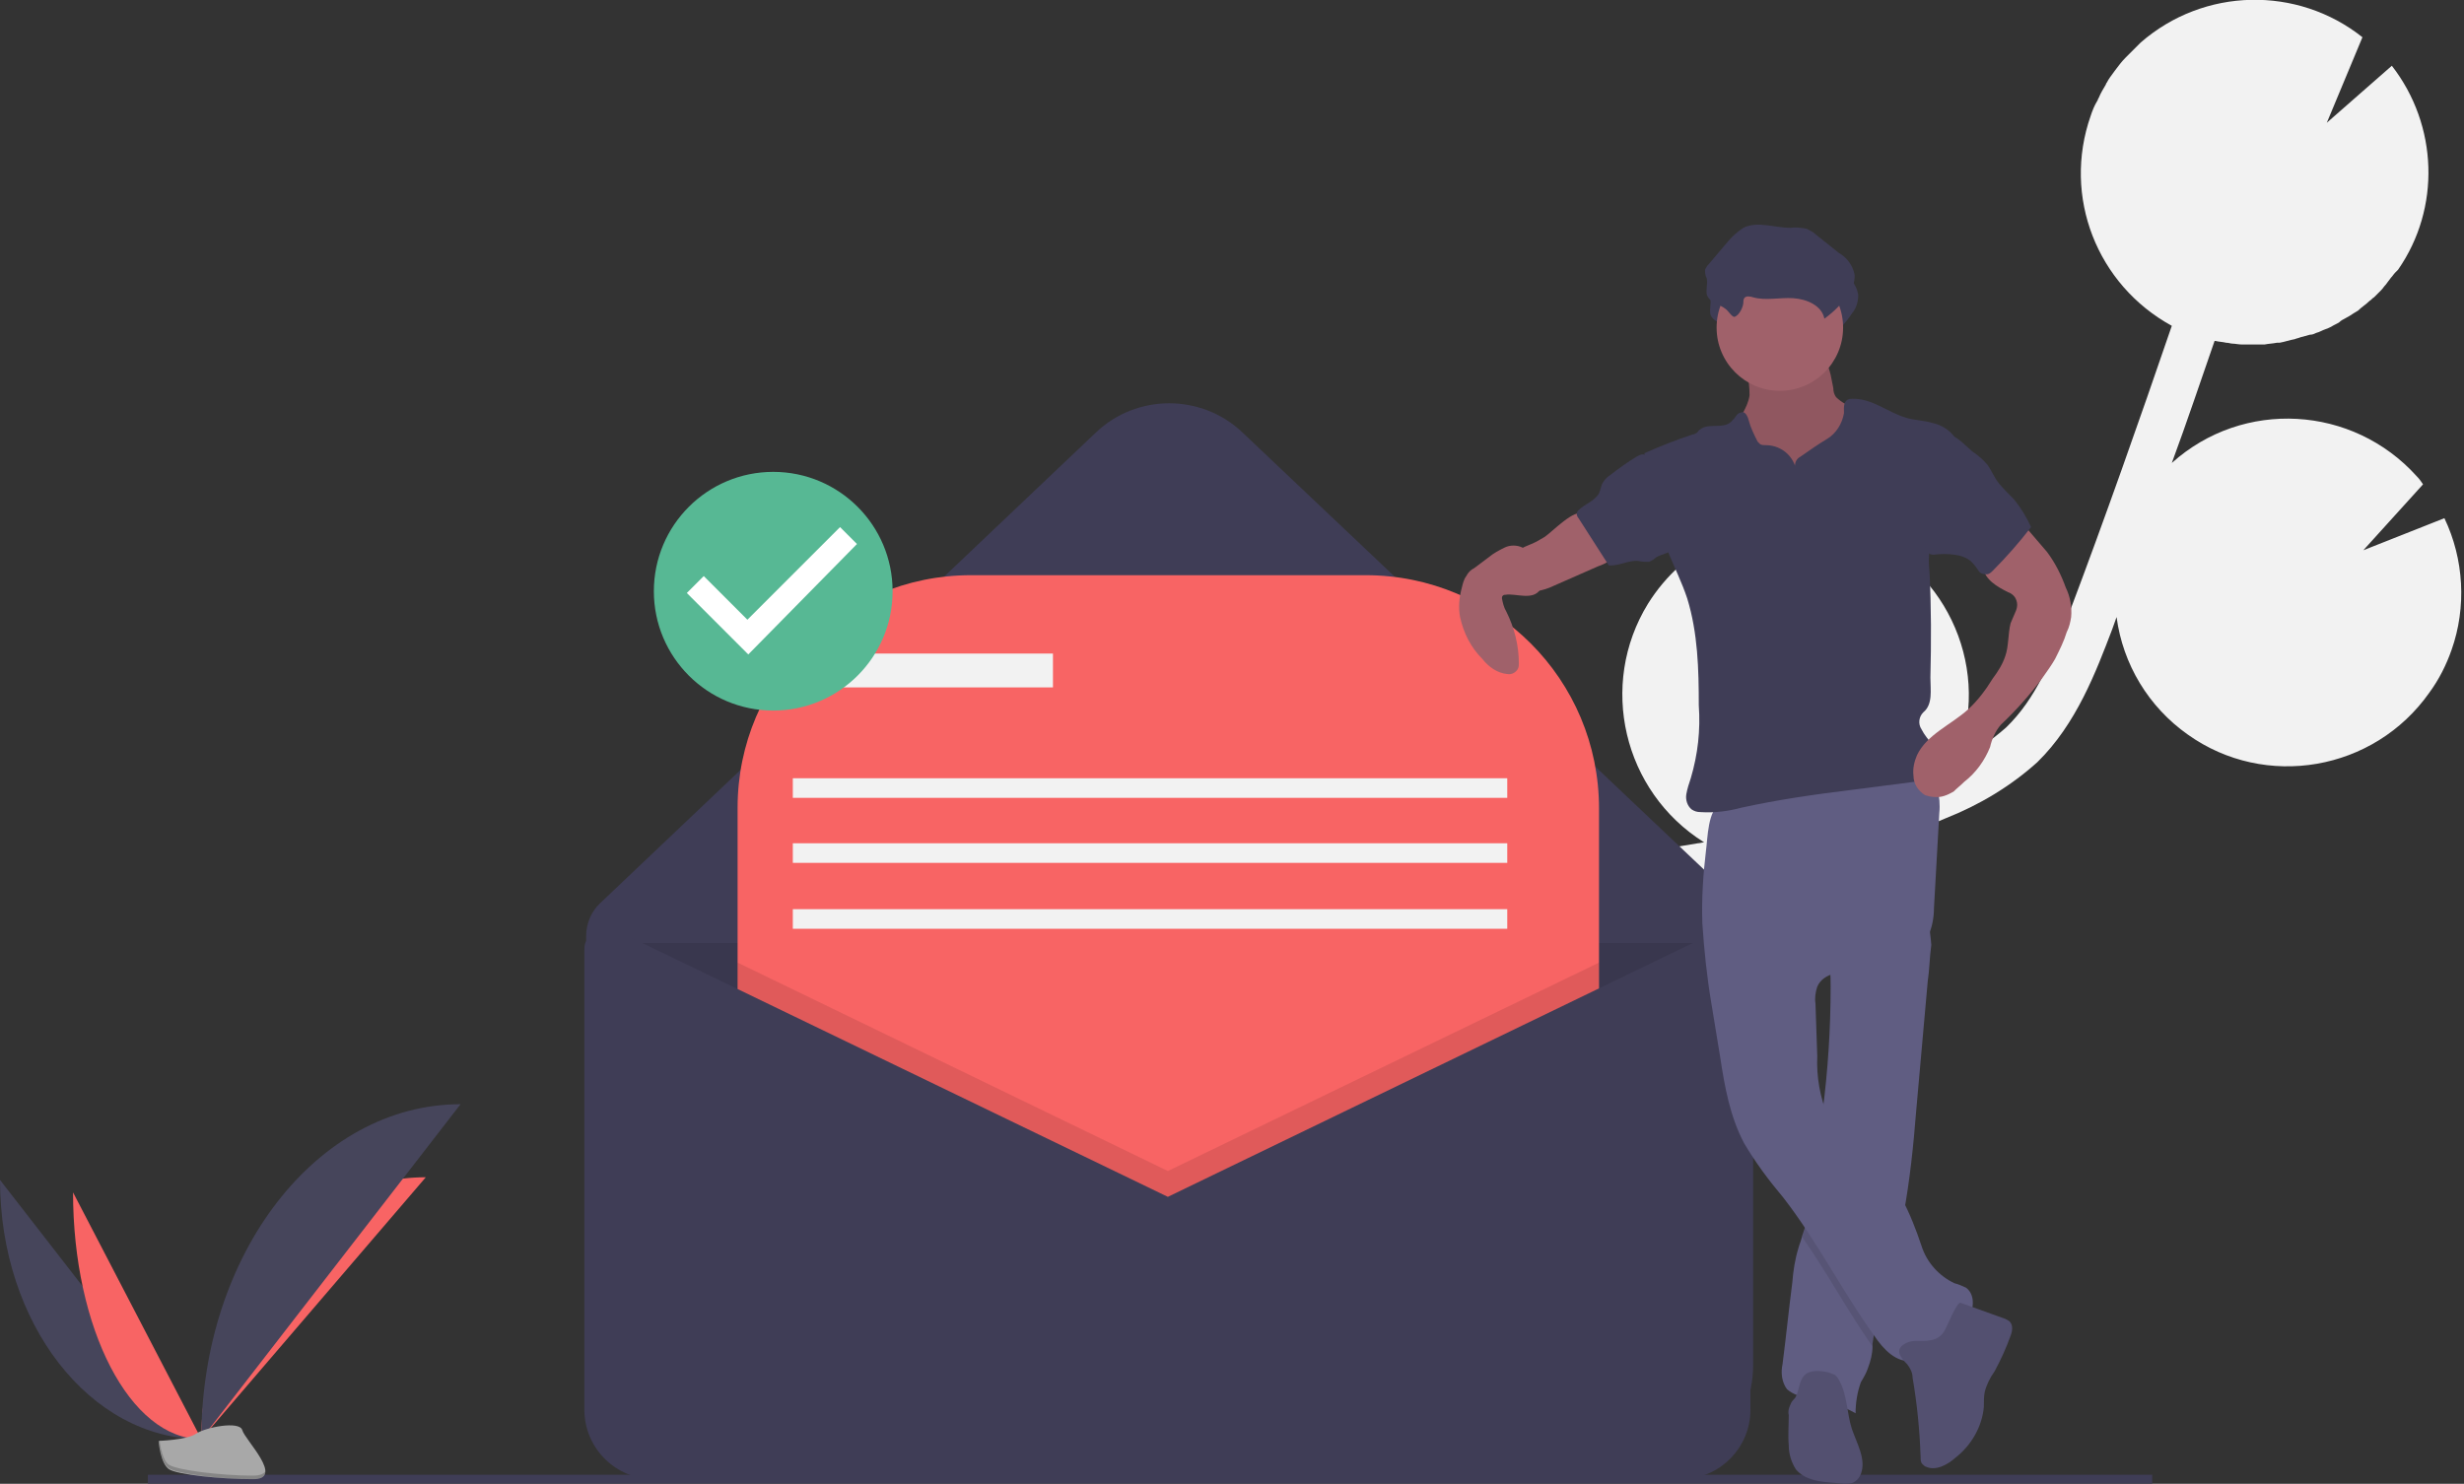 <?xml version="1.0" encoding="utf-8"?>
<!-- Generator: Adobe Illustrator 25.0.1, SVG Export Plug-In . SVG Version: 6.00 Build 0)  -->
<svg version="1.1" id="Camada_1" xmlns="http://www.w3.org/2000/svg" xmlns:xlink="http://www.w3.org/1999/xlink" x="0px" y="0px"
	 viewBox="0 0 276.6 166.6" style="enable-background:new 0 0 276.6 166.6;" xml:space="preserve">
<rect x="0" y="0" width="276.6" height="166.6" fill="#333333" stroke="none"/>
<style type="text/css">
	.st0{fill:#F2F2F2;}
	.st1{fill:#3F3D56;}
	.st2{opacity:0.1;enable-background:new    ;}
	.st3{fill:none;stroke:#3F3D56;stroke-miterlimit:10;}
	.st4{fill:#F86464;}
	.st5{fill:#46455B;}
	.st6{fill:#A8A8A8;}
	.st7{opacity:0.2;enable-background:new    ;}
	.st8{fill:#A0616A;}
	.st9{fill:#605D82;}
	.st10{fill:#535070;}
	.st11{fill:#FFFFFF;}
	.st12{fill:#57B894;}
</style>
<g id="Illustration" transform="translate(0 -0.018)">
	<path id="Caminho_2568" class="st0" d="M188.2,95.1l2.4-0.4c0.2,0,0.5-0.1,0.7-0.1c-9.1-5.7-11.9-17.7-6.3-26.8
		c4-6.4,11.2-9.9,18.7-9.1l-3.1,7.4l7.4-6.4c0,0,0,0,0,0c10.1,3.6,15.5,14.7,11.9,24.8c0,0,0,0,0,0c-0.1,0.4-0.3,0.7-0.4,1
		c2.1-1,4-2.3,5.7-3.8c3.3-3.2,5.1-7.5,7.1-12.9c4-10.6,7.8-21.4,11.5-32.2c-8.4-4.6-12.3-14.5-9.1-23.6c0.2-0.6,0.4-1.1,0.7-1.6
		c0.1-0.1,0.1-0.3,0.2-0.4c0.2-0.5,0.5-1,0.8-1.5c0-0.1,0.1-0.2,0.1-0.2c0.2-0.4,0.5-0.8,0.8-1.2c0.1-0.1,0.2-0.3,0.3-0.4
		c0.3-0.4,0.6-0.8,1-1.2c0.1-0.1,0.2-0.2,0.4-0.4c0.3-0.3,0.5-0.5,0.8-0.8c0.1-0.1,0.3-0.3,0.4-0.4c0,0,0.1-0.1,0.1-0.1l0,0
		c7.1-6.2,17.6-6.4,24.9-0.6l-4,9.6l7.3-6.4c5.2,6.7,5.5,16,0.7,22.9l0,0c-0.1,0.1-0.2,0.2-0.3,0.3c-0.2,0.2-0.3,0.4-0.5,0.6
		c-0.2,0.3-0.4,0.5-0.6,0.8c-0.2,0.2-0.3,0.4-0.5,0.6c-0.3,0.3-0.5,0.5-0.8,0.8c-0.2,0.1-0.3,0.3-0.5,0.4c-0.4,0.4-0.9,0.7-1.3,1.1
		c-0.2,0.1-0.3,0.2-0.5,0.3c-0.3,0.2-0.6,0.4-1,0.6c-0.2,0.1-0.4,0.2-0.6,0.4c-0.3,0.2-0.6,0.3-0.9,0.5c-0.2,0.1-0.4,0.2-0.7,0.3
		c-0.3,0.1-0.6,0.3-1,0.4c-0.2,0.1-0.4,0.2-0.7,0.2c-0.4,0.1-0.7,0.2-1.1,0.3c-0.2,0.1-0.4,0.1-0.6,0.2c-0.6,0.1-1.1,0.3-1.7,0.4
		c-0.1,0-0.2,0-0.3,0c-0.5,0.1-0.9,0.1-1.4,0.2c-0.2,0-0.4,0-0.6,0c-0.4,0-0.8,0-1.2,0c-0.2,0-0.5,0-0.7,0c-0.4,0-0.8-0.1-1.1-0.1
		c-0.2,0-0.4-0.1-0.7-0.1c-0.4-0.1-0.8-0.1-1.2-0.2l-0.1,0c-1.6,4.6-3.1,9.1-4.8,13.7c8-7.2,20.3-6.5,27.5,1.5
		c0.3,0.3,0.5,0.6,0.7,0.9l-6.7,7.4l9.1-3.6c2.2,4.6,2.5,10,0.8,14.8c-0.6,1.7-1.4,3.3-2.5,4.8c-6.2,8.8-18.4,10.9-27.1,4.7
		c-4.4-3.1-7.3-7.9-8-13.2c-0.2,0.5-0.3,0.9-0.5,1.4c-1.8,4.7-4,10.6-8.4,14.9c-3,2.7-6.5,4.8-10.3,6.3c-2.3,1-4.7,1.9-7,2.8
		c-2.6,1.6-5.6,2.6-8.7,2.8c-3.8,1-7.6,1.9-11.4,2.6l-2.4,0.4c-2.1,0.4-4.4,0.7-6.5,1.2c0.3,0.1,0.6,0.2,0.9,0.3
		c8,2.8,13.3,10.5,13,19l-15,4.6l13.6,2.2c-4.1,10-15.4,14.8-25.4,10.7c-2.7-1.1-5.1-2.8-7.1-4.9c0.1,0.5,0.3,0.9,0.4,1.4
		c0.3,0.9,0.5,1.8,0.8,2.7c3.6,12.3,2,21.9-4.3,27.2l-3.5-4.2c6.2-5.1,4.3-15.6,2.6-21.5c-0.3-0.9-0.5-1.8-0.8-2.7
		c-2.3-7.7-5-16.5-1.5-24.5C161.5,99.7,176.3,97.1,188.2,95.1z"/>
	<path id="Caminho_2569" class="st1" d="M183.8,166.2h-105c-7.2,0-13-5.8-13-13l0,0v-48.1c0-1.4,0.6-2.8,1.6-3.7L123,48.6
		c4.6-4.4,11.9-4.4,16.5,0l53.1,50.3c2.7,2.5,4.2,6.1,4.2,9.8v44.6C196.8,160.4,191,166.2,183.8,166.2L183.8,166.2L183.8,166.2z"/>
	<path id="Caminho_2570" class="st2" d="M65.8,105.9h129.9v52.5c0,4.3-3.5,7.8-7.8,7.8H73.6c-4.3,0-7.8-3.5-7.8-7.8L65.8,105.9
		L65.8,105.9z"/>
	<path id="Caminho_2571" class="st3" d="M65.6,102.8"/>
	<path id="Retângulo_860" class="st4" d="M109,64.6h44.3c14.5,0,26.2,11.7,26.2,26.2V135c0,14.5-11.7,26.2-26.2,26.2H109
		c-14.5,0-26.2-11.7-26.2-26.2V90.7C82.8,76.3,94.5,64.6,109,64.6z"/>
	<path id="Caminho_2572" class="st2" d="M179.5,108.1v53.1H82.8v-53.1l48.3,23.4L179.5,108.1z"/>
	<path id="Caminho_2573" class="st1" d="M131.1,134.4l-61.9-29.9c-1.3-0.6-2.8-0.1-3.4,1.2c-0.2,0.3-0.2,0.7-0.2,1.1v51.5
		c0,4.3,3.5,7.8,7.8,7.8h115.3c4.3,0,7.8-3.5,7.8-7.8l0,0v-50.6c0-1.7-1.4-3.1-3.1-3.1c-0.5,0-0.9,0.1-1.3,0.3L131.1,134.4z"/>
	<rect id="Retângulo_861" x="91.2" y="73.4" class="st0" width="27" height="3.8"/>
	<rect id="Retângulo_862" x="89" y="87.4" class="st0" width="80.2" height="2.2"/>
	<rect id="Retângulo_863" x="89" y="94.7" class="st0" width="80.2" height="2.2"/>
	<rect id="Retângulo_864" x="89" y="102.1" class="st0" width="80.2" height="2.2"/>
	<line id="Linha_12" class="st3" x1="16.6" y1="166.1" x2="241.6" y2="166.1"/>
	<path id="Caminho_2574" class="st5" d="M0,132.5c0,16.1,10.1,29.1,22.6,29.1"/>
	<path id="Caminho_2575" class="st4" d="M22.6,161.6c0-16.3,11.3-29.4,25.2-29.4"/>
	<path id="Caminho_2576" class="st4" d="M8.2,133.9c0,15.3,6.4,27.7,14.4,27.7"/>
	<path id="Caminho_2577" class="st5" d="M22.6,161.6c0-20.8,13-37.6,29.1-37.6"/>
	<path id="Caminho_2578" class="st6" d="M17.8,161.8c0,0,3.2-0.1,4.2-0.8s4.9-1.5,5.2-0.4s4.8,5.5,1.2,5.5S20,165.6,19,165
		S17.8,161.8,17.8,161.8z"/>
	<path id="Caminho_2579" class="st7" d="M28.4,165.7c-3.6,0-8.4-0.6-9.4-1.2c-0.7-0.4-1-2-1.1-2.8h-0.1c0,0,0.2,2.6,1.2,3.2
		s5.7,1.2,9.4,1.2c1,0,1.4-0.4,1.4-0.9C29.6,165.5,29.2,165.7,28.4,165.7z"/>
	<path id="Caminho_2580" class="st8" d="M196.4,44.4c-0.2,1.5-1.3,2.6-1.7,4c-0.6,2.1,0.5,4.4,1.9,6.1c2.4,2.7,5.8,4.3,9.3,4.4
		c0.5,0,1,0,1.5-0.2c0.4-0.2,0.8-0.5,1.2-0.8c1.1-1.2,1.8-2.6,1.9-4.2c0.2-1.6,0.2-3.1,0.1-4.7c0-0.3-0.1-0.6-0.2-0.9
		c-0.2-0.3-0.4-0.5-0.6-0.8c-0.8-0.7-1.7-1.4-2.6-1.9c-0.4-0.2-0.8-0.5-1.1-0.8c-0.2-0.3-0.3-0.6-0.3-1l-0.3-1.5
		c-0.1-0.4-0.2-0.8-0.4-1.2c-0.6-0.6-1.5-0.9-2.3-0.8l-3.1-0.1c-1.1-0.2-2.1-0.2-3.2-0.1c-0.9,0.2-0.6,1-0.4,1.7
		C196.3,42.6,196.4,43.5,196.4,44.4z"/>
	<path id="Caminho_2581" class="st2" d="M196.4,44.4c-0.2,1.5-1.3,2.6-1.7,4c-0.6,2.1,0.5,4.4,1.9,6.1c2.4,2.7,5.8,4.3,9.3,4.4
		c0.5,0,1,0,1.5-0.2c0.4-0.2,0.8-0.5,1.2-0.8c1.1-1.2,1.8-2.6,1.9-4.2c0.2-1.6,0.2-3.1,0.1-4.7c0-0.3-0.1-0.6-0.2-0.9
		c-0.2-0.3-0.4-0.5-0.6-0.8c-0.8-0.7-1.7-1.4-2.6-1.9c-0.4-0.2-0.8-0.5-1.1-0.8c-0.2-0.3-0.3-0.6-0.3-1l-0.3-1.5
		c-0.1-0.4-0.2-0.8-0.4-1.2c-0.6-0.6-1.5-0.9-2.3-0.8l-3.1-0.1c-1.1-0.2-2.1-0.2-3.2-0.1c-0.9,0.2-0.6,1-0.4,1.7
		C196.3,42.6,196.4,43.5,196.4,44.4z"/>
	<path id="Caminho_2582" class="st9" d="M216.4,110.2l-1.3,14.6c-0.3,3.8-0.7,7.7-1.4,11.5c-0.2,1.3-0.5,2.6-0.8,3.9
		c-0.9,3.6-2.2,7.1-2.7,10.7c0,0.1,0,0.2,0,0.3c0,0.8-0.2,1.6-0.5,2.4c-0.2,0.6-0.5,1.1-0.8,1.6c-0.4,1.1-0.6,2.3-0.6,3.5
		c-1.6-0.9-3.4-1.5-5.2-1.8c-0.9,0-1.8-0.3-2.5-0.9c-0.6-0.8-0.7-1.9-0.5-2.8c0.4-3.1,0.7-6.1,1.1-9.2c0.1-1.3,0.3-2.6,0.7-3.9
		c0.1-0.4,0.3-0.8,0.4-1.3c0.2-0.6,0.4-1.2,0.6-1.7c0.2-1,0.4-1.9,0.5-2.9c0.4-3.1,0.8-6.1,1.2-9.2l0-0.2c0.6-4.6,0.9-9.3,0.9-14
		c0-0.7,0-1.4-0.1-2.1c-0.1-1-0.2-1.5,0.7-2.2c1-0.7,2.1-1.2,3.2-1.6c0.6-0.2,6.8-2.5,7-2c0.3,1,0.4,2.1,0.5,3.2
		C216.6,107.6,216.6,108.9,216.4,110.2z"/>
	<path id="Caminho_2583" class="st2" d="M213.7,136.3c-0.2,1.3-0.5,2.6-0.8,3.9c-0.9,3.6-2.2,7.1-2.7,10.7c0,0.1,0,0.2,0,0.3
		c-2.8-4-5.1-8.3-7.9-12.3c0.2-0.6,0.4-1.2,0.6-1.7c0.2-1,0.4-1.9,0.5-2.9c0.4-3.1,0.8-6.1,1.2-9.2l0-0.2c0.2,0.7,0.4,1.3,0.7,1.9
		c1.8,3.7,6.2,5.6,8.3,9.2C213.6,136.1,213.6,136.2,213.7,136.3z"/>
	<path id="Caminho_2584" class="st9" d="M191.1,103.7c0.2,3,0.5,5.9,1,8.9l1,6.1c0.5,3.3,1.1,6.7,2.7,9.7c1.3,2.2,2.8,4.2,4.4,6.1
		c3.8,4.9,6.6,10.5,10.2,15.5c1,1.5,2.5,3.1,4.3,2.8c1.2-0.2,2-1.2,2.9-1.9c1.2-0.8,2.3-1.6,3.2-2.6c0.8-1.1,1-2.9-0.1-3.7
		c-0.4-0.2-0.9-0.4-1.3-0.5c-1.7-0.8-3.1-2.3-3.7-4.2c-0.6-1.8-1.3-3.6-2.2-5.3c-2.1-3.6-6.5-5.4-8.3-9.2c-0.9-2.2-1.3-4.5-1.2-6.8
		l-0.2-5.9c-0.1-0.6,0-1.3,0.2-1.9c0.7-1.6,2.8-1.7,4.5-1.9c1.9-0.2,3.8-0.8,5.5-1.7c1-0.5,1.9-1.2,2.5-2.2c0.4-0.9,0.6-2,0.6-3
		l0.6-10.7c0.1-0.9,0-1.9-0.2-2.7c-0.8-2.2-3.6-2.9-5.9-2.8c-4.3,0.2-8.3,2-12.4,3.3c-1,0.3-2,0.6-3.1,0.8c-1,0.1-1.9,0.2-2.9,0.4
		c-1.5,0.5-1.5,3.9-1.7,5.3C191.2,98.1,191,100.9,191.1,103.7z"/>
	<path id="Caminho_2585" class="st10" d="M214.1,153.2c0.3,0.4,0.6,0.9,0.6,1.5c0.5,2.9,0.8,5.9,0.9,8.9c0,0.3,0,0.6,0.2,0.8
		c0.1,0.1,0.3,0.3,0.4,0.3c1.1,0.5,2.4-0.2,3.3-1c1.8-1.4,3-3.5,3.2-5.7c0-0.6,0-1.2,0.1-1.7c0.2-0.8,0.6-1.6,1.1-2.3
		c0.7-1.3,1.3-2.6,1.8-4c0.2-0.5,0.3-1.2-0.1-1.6c-0.1-0.1-0.3-0.2-0.5-0.3l-5-1.8c-0.4-0.2-1.5,2.6-1.7,2.9
		c-0.3,0.7-0.9,1.2-1.7,1.3c-0.9,0.2-1.9-0.1-2.7,0.3C212.6,151.5,213.3,152.4,214.1,153.2z"/>
	<path id="Caminho_2586" class="st10" d="M206.4,154.9c-0.1-0.2-0.2-0.3-0.4-0.5c-0.2-0.1-0.5-0.2-0.8-0.3c-0.9-0.2-2.1-0.3-2.7,0.4
		c-0.6,0.7-0.5,1.7-1,2.5c-0.2,0.2-0.4,0.4-0.5,0.7c-0.2,0.4-0.3,0.8-0.2,1.2c0,1.1-0.1,2.3,0,3.4c0,1,0.3,1.9,0.8,2.7
		c1,1.2,2.7,1.4,4.2,1.5l1.2,0.1c0.3,0,0.7,0,1-0.1c0.4-0.2,0.7-0.5,0.9-1c0.6-1.6-0.4-3.3-1-5C207.3,158.7,207.4,156.6,206.4,154.9
		z"/>
	<path id="Caminho_2587" class="st1" d="M196.1,36.2c0-0.2,0-0.3,0.1-0.5c0.2-0.3,0.7-0.2,1-0.1c1.4,0.4,3,0,4.5,0.1
		s3.2,0.8,3.5,2.3c1.1-0.8,2-1.7,2.7-2.8c0.5-0.6,0.7-1.3,0.7-2.1c-0.2-1.1-0.9-2-1.8-2.5l-2.5-2c-0.3-0.3-0.7-0.5-1.1-0.7
		c-0.6-0.1-1.2-0.2-1.8-0.1c-1.8,0-3.7-0.8-5.3,0c-0.6,0.4-1.2,0.9-1.7,1.5l-2.2,2.6c-0.2,0.2-0.3,0.4-0.4,0.6c0,0.3,0,0.6,0.2,1
		c0.1,0.6-0.1,1.2,0,1.8c0.3,0.9,1.5,1.1,2.1,1.6c0.3,0.2,0.7,0.9,1,0.9C195.7,37.6,196.1,36.6,196.1,36.2z"/>
	<circle id="Elipse_333" class="st8" cx="199.8" cy="36.8" r="7.1"/>
	<path id="Caminho_2588" class="st1" d="M201.5,52.3c-0.5-1.4-1.8-2.3-3.3-2.3c-0.2,0-0.4,0-0.6-0.1c-0.1-0.1-0.2-0.2-0.3-0.3
		c-0.4-0.8-0.8-1.6-1-2.4c-0.1-0.4-0.3-0.8-0.6-0.9c-0.3,0-0.6,0.1-0.8,0.4c-0.2,0.3-0.4,0.5-0.6,0.7c-0.9,0.8-2.5,0.1-3.4,0.8
		c-0.2,0.1-0.3,0.3-0.4,0.4c-0.2,0.1-0.3,0.2-0.5,0.2c-1.8,0.6-3.6,1.3-5.4,2.1c0.5,3.8,1.4,7.6,2.7,11.2c0.7,1.7,1.5,3.3,2.1,5.1
		c1.2,3.9,1.3,8,1.3,12c0.2,2.8-0.1,5.5-0.9,8.2c-0.2,0.6-0.4,1.2-0.5,1.8c-0.1,0.6,0.1,1.3,0.6,1.7c0.3,0.2,0.6,0.3,1,0.3
		c1.6,0.1,3.1-0.1,4.6-0.5c4.1-0.9,8.3-1.5,12.4-2l7-0.9c0.5,0,1-0.2,1.4-0.4c1.3-0.7,1.4-2.6,0.6-3.8c-0.4-0.5-0.9-1.1-1.2-1.7
		c-0.4-0.6-0.3-1.4,0.2-1.9c1.1-0.9,0.8-2.5,0.8-3.9c0.1-4,0.1-7.9-0.1-11.9c-0.1-0.8-0.1-1.6,0-2.5c0.1-1.4,0.4-2.8,0.8-4.1
		l2.1-8.4c-0.6-0.9-1.6-1.5-2.6-1.7c-1-0.3-2.1-0.3-3-0.6c-2-0.6-3.8-2.2-6-2.1c-0.2,0-0.3,0-0.5,0.1c-0.5,0.3-0.4,1-0.4,1.5
		c-0.2,1.2-0.9,2.3-1.9,2.9c-1,0.6-2,1.3-3,2C201.7,51.5,201.5,51.9,201.5,52.3z"/>
	<path id="Caminho_2589" class="st8" d="M173.4,60.3c-0.5,0.3-1,0.6-1.5,0.8c-0.5,0.2-1,0.4-1.4,0.7c-0.2,0.2-0.4,0.4-0.5,0.6
		c-0.7,1.3-0.3,3,1,3.7c0.4,0.3,1,0.4,1.5,0.3c0.6-0.1,1.3-0.3,1.9-0.6l5-2.2c0.9-0.3,1.7-0.8,2.2-1.6c0-0.1,0.1-0.2,0-0.3
		c0-0.1-0.1-0.2-0.2-0.2c-1.1-0.7-2.1-1.7-2.9-2.7c-0.2-0.3-0.5-0.9-0.7-1.1C176.7,57.1,174.3,59.7,173.4,60.3z"/>
	<path id="Caminho_2590" class="st8" d="M226.8,58.5l1.8,2.1c0.4,0.5,0.8,0.9,1.2,1.4c0.9,1.2,1.6,2.6,2.1,4c0.5,1,0.7,2.2,0.6,3.3
		c-0.1,0.6-0.2,1.1-0.5,1.7c-0.3,1-0.8,2-1.3,3c-0.4,0.7-0.9,1.4-1.4,2.1c-1.4,1.9-3,3.7-4.7,5.3c-0.6,0.7-1,1.6-1.2,2.5
		c-0.6,1.5-1.6,2.9-2.9,3.9c-0.4,0.4-0.8,0.7-1.2,1.1c-0.7,0.4-1.4,0.7-2.2,0.6c-0.3,0-0.7-0.1-1-0.2c-0.8-0.5-1.3-1.3-1.3-2.2
		c-0.1-0.8,0.1-1.6,0.4-2.3c1.1-2.3,3.8-3.4,5.7-5.1c1.1-1,2-2.2,2.8-3.5c0.6-0.8,1.1-1.6,1.4-2.5c0.4-1.1,0.3-2.5,0.6-3.7
		c0.2-0.5,0.4-0.9,0.6-1.4c0.2-0.5,0.2-1-0.1-1.5c-0.2-0.3-0.5-0.5-0.8-0.6c-1.2-0.6-2.6-1.4-2.8-2.8c-0.1-0.8,0.1-1.5,0.5-2.1
		c0.4-0.6,1-1.1,1.5-1.6C225.4,59.5,226.3,59,226.8,58.5z"/>
	<path id="Caminho_2591" class="st8" d="M172.3,63.2c-0.3-0.7-0.8-1.3-1.4-1.7c-0.6-0.3-1.4-0.3-2,0c-0.6,0.3-1.2,0.6-1.8,1.1
		l-1.6,1.2c-0.4,0.2-0.7,0.5-0.9,0.9c-0.3,0.4-0.4,0.9-0.5,1.3c-0.3,1.1-0.4,2.2-0.2,3.3c0.4,1.8,1.2,3.4,2.5,4.7
		c0.7,0.9,1.7,1.6,2.8,1.7c0.5,0.1,1-0.2,1.2-0.6c0.1-0.2,0.1-0.4,0.1-0.6c0-2-0.5-4-1.4-5.8c-0.3-0.5-0.4-1-0.5-1.5
		c0-0.1,0-0.2,0.1-0.3c0.1-0.1,0.2-0.1,0.3-0.1c1.1-0.2,3.1,0.7,3.9-0.6C173.3,65.5,172.6,63.9,172.3,63.2z"/>
	<path id="Caminho_2592" class="st1" d="M195.7,34c0-0.2,0-0.3,0.1-0.5c0.2-0.3,0.7-0.2,1-0.1c1.4,0.4,3,0,4.5,0.1s3.2,0.8,3.5,2.3
		c1.1-0.8,2-1.7,2.7-2.8c0.5-0.6,0.7-1.3,0.7-2.1c-0.2-1.1-0.9-2-1.8-2.5l-2.5-2c-0.3-0.3-0.7-0.5-1.1-0.7c-0.6-0.1-1.2-0.2-1.8-0.1
		c-1.8,0-3.7-0.8-5.3,0c-0.6,0.4-1.2,0.9-1.7,1.5l-2.2,2.6c-0.2,0.2-0.3,0.4-0.4,0.6c0,0.3,0,0.6,0.2,1c0.1,0.6-0.1,1.2,0,1.8
		c0.3,0.9,1.5,1.1,2.1,1.6c0.3,0.2,0.7,0.9,1,0.9C195.3,35.4,195.7,34.4,195.7,34z"/>
	<path id="Caminho_2593" class="st1" d="M180.7,53.4c-0.3,0.2-0.5,0.4-0.7,0.7c-0.3,0.4-0.3,0.9-0.5,1.3c-0.5,0.9-1.6,1.2-2.3,1.9
		c-0.1,0.1-0.2,0.2-0.2,0.4c0,0.2,0.1,0.4,0.2,0.5l3.4,5.3c1.1,0.1,2.2-0.6,3.3-0.5c0.4,0.1,0.8,0.1,1.2,0.1
		c0.3-0.1,0.6-0.3,0.8-0.5c0.7-0.4,1.6-0.5,2.1-1c0.5-0.6,0.7-1.4,0.6-2.1c0-0.7-0.1-1.3-0.2-2c-0.5-2-2-3.6-3-5.4
		c-0.5-0.9-0.7-1.4-1.7-0.8S181.6,52.7,180.7,53.4z"/>
	<path id="Caminho_2594" class="st1" d="M221.4,50.7c0.6,0.4,1.2,0.9,1.7,1.5c0.5,0.7,0.8,1.5,1.3,2.1c0.5,0.6,1.1,1.2,1.7,1.8
		c0.8,1,1.4,2,1.9,3.1c-1.3,1.7-2.8,3.4-4.3,4.9c-0.2,0.2-0.4,0.4-0.7,0.4c-0.4,0-0.7-0.1-0.9-0.4c-0.2-0.3-0.4-0.6-0.6-0.8
		c-0.5-0.6-1.3-0.9-2.1-1c-0.8-0.1-1.6-0.1-2.3,0c-0.2,0-0.3,0-0.5-0.1c-0.1-0.1-0.2-0.2-0.3-0.3c-0.9-1.5-0.6-3.5-0.3-5.3l0.7-4
		c0.1-0.8,0.3-1.5,0.6-2.3c0.3-0.6,0.9-1.6,1.7-1.4S220.8,50.2,221.4,50.7z"/>
	<ellipse id="Elipse_334" class="st11" cx="86.8" cy="66.1" rx="11.2" ry="11.2"/>
	<path id="Caminho_2595" class="st12" d="M86.8,53c-7.4,0-13.4,6-13.4,13.4s6,13.4,13.4,13.4s13.4-6,13.4-13.4l0,0
		C100.2,59,94.2,53,86.8,53z M84,73.5l-6.9-6.9l1.9-1.9l4.9,4.9l10.4-10.4l1.9,1.9L84,73.5L84,73.5z"/>
</g>
</svg>
